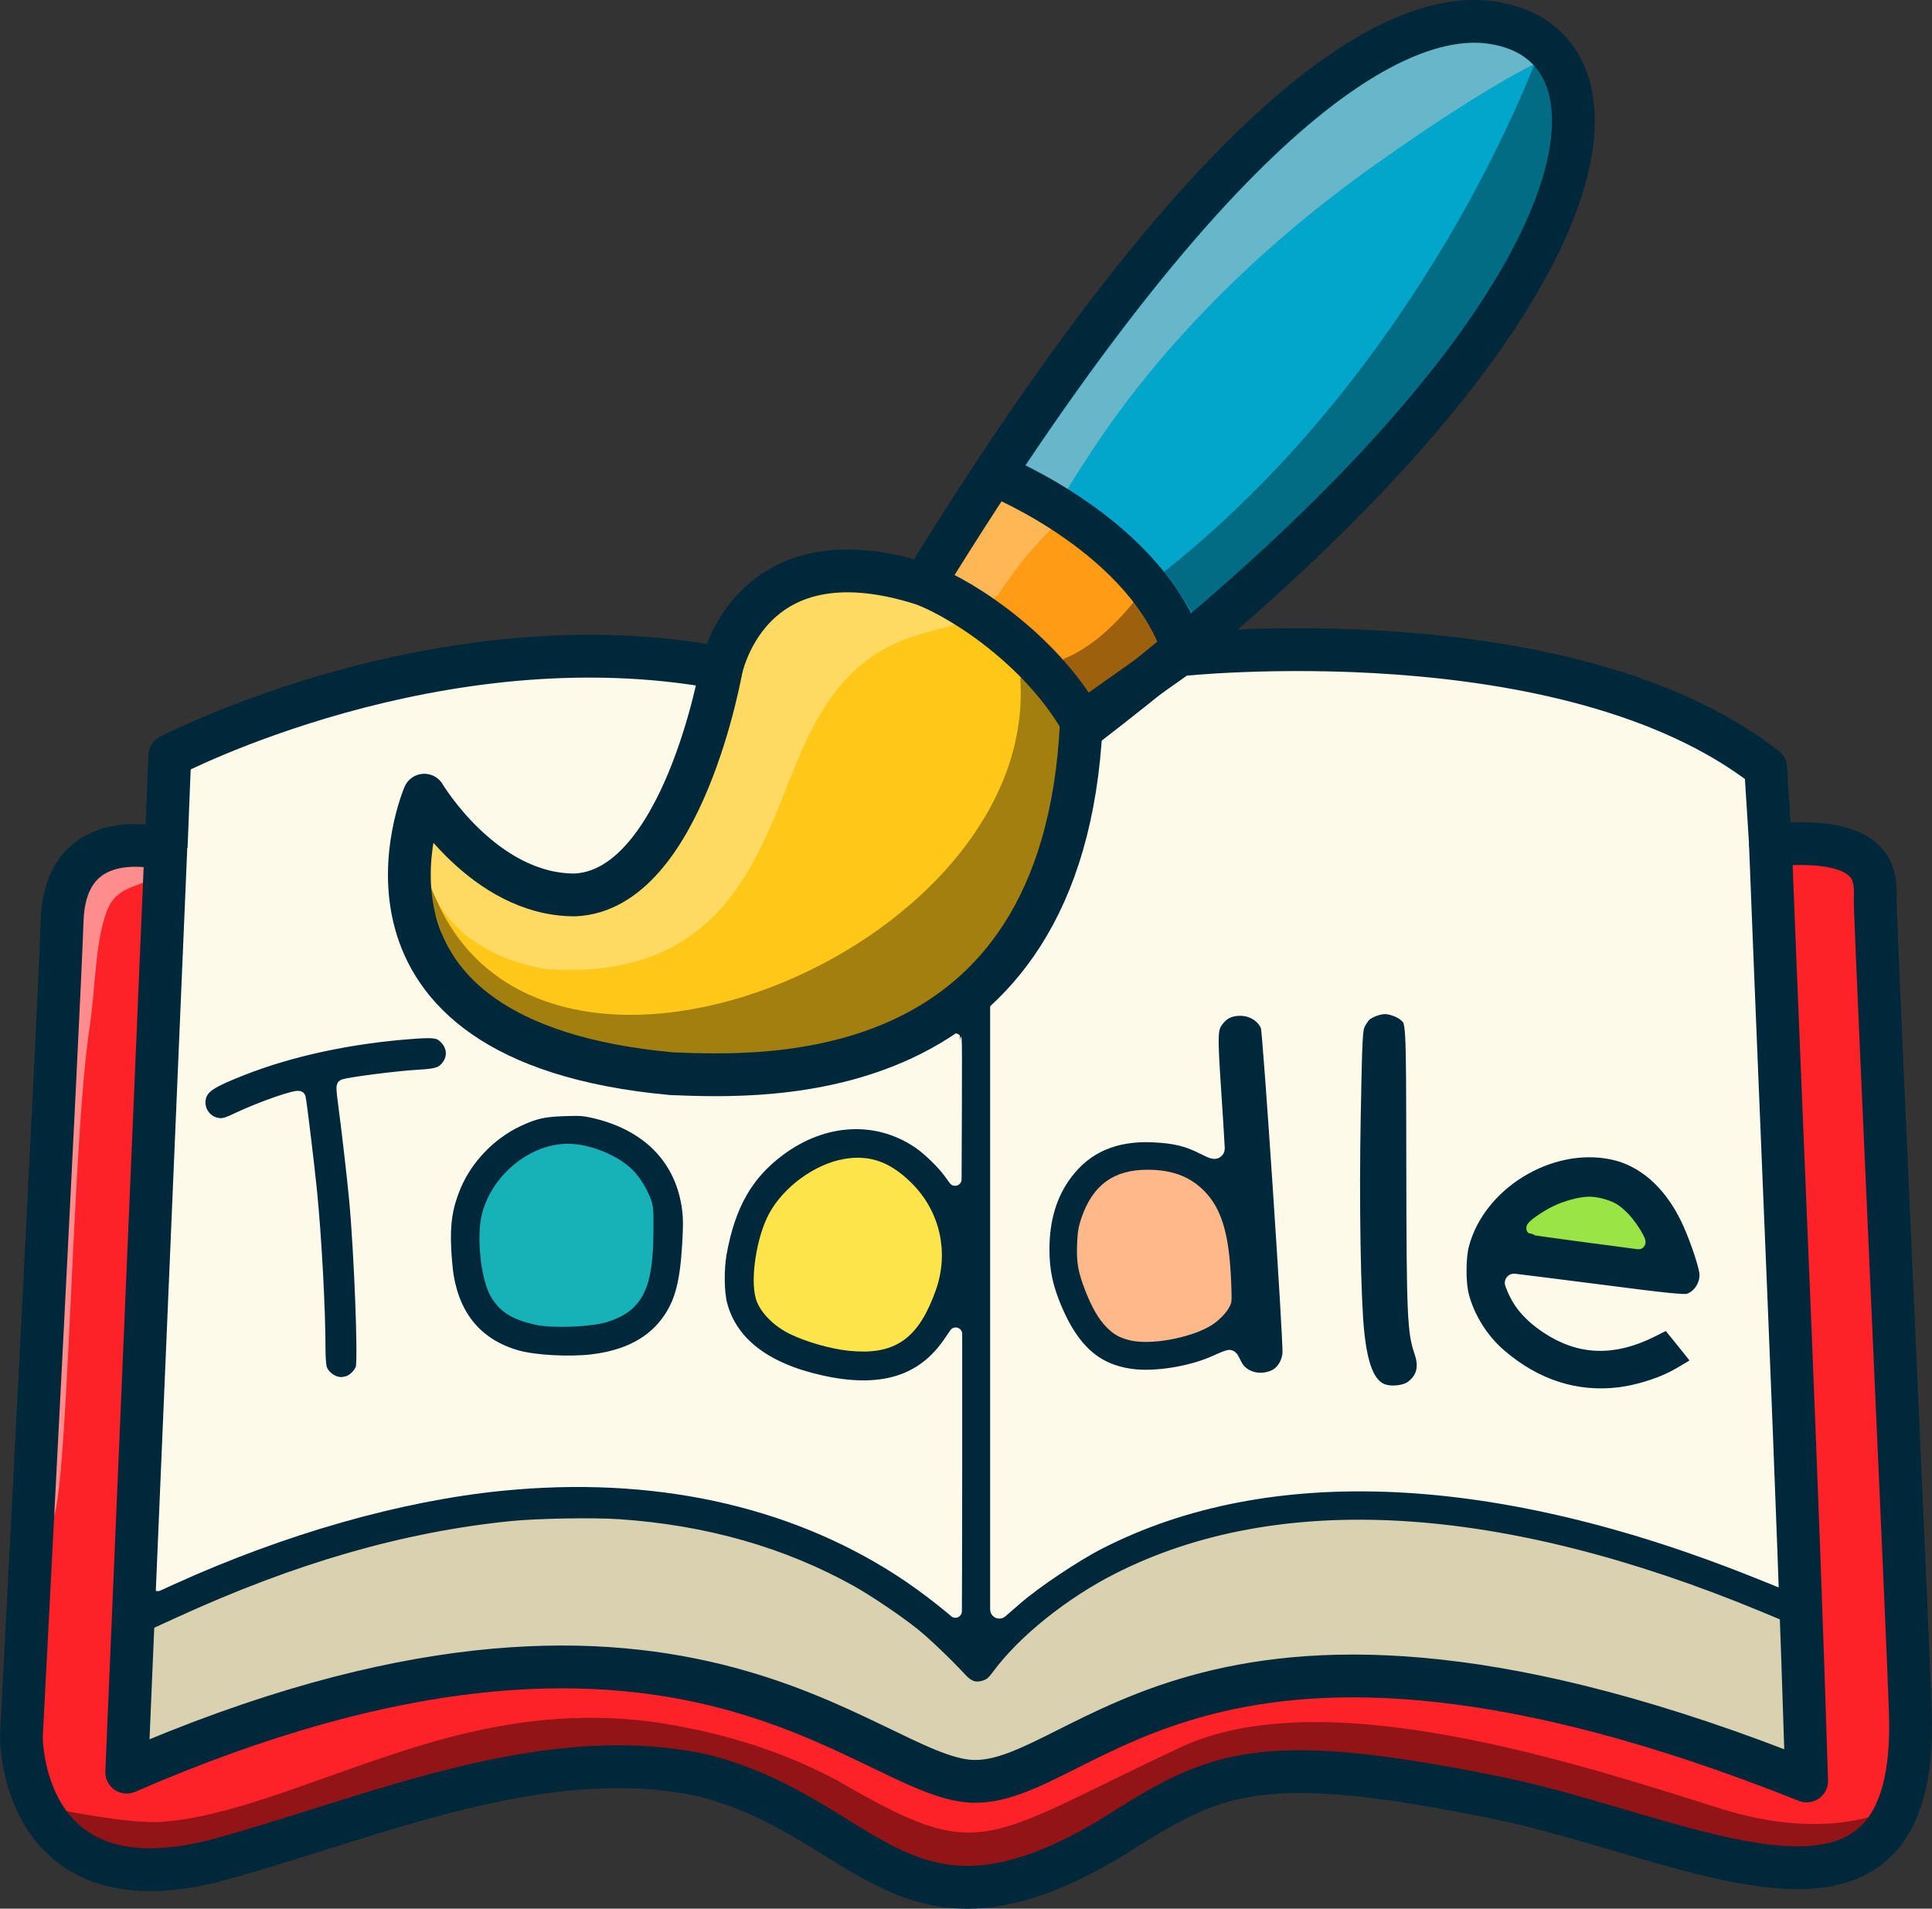 <?xml version="1.0" encoding="UTF-8" standalone="no"?>
<!-- Created with Inkscape (http://www.inkscape.org/) -->

<svg
   width="102.291mm"
   height="101.044mm"
   viewBox="0 0 102.291 101.044"
   version="1.1"
   id="svg1"
   xml:space="preserve"
   xmlns="http://www.w3.org/2000/svg"><rect x="0" y="0" width="102.291" height="101.044" fill="#333333" stroke="none"/><defs
     id="defs1" /><g
     id="g106"
     transform="translate(-53.73,-56.817)"
     style="display:inline;opacity:1"><path
       style="display:inline;fill:none;stroke:#00283b;stroke-width:2.265;stroke-linejoin:round;stroke-opacity:1;paint-order:markers fill stroke"
       d="m 105.423,109.87 v 34.994 c 0,0 -13.425,-17.688 -44.474,-2.481"
       id="path74" /><path
       style="display:inline;fill:none;stroke:#00283b;stroke-width:2.265;stroke-linejoin:round;stroke-opacity:1;paint-order:markers fill stroke"
       d="m 105.391,144.91 c 0,0 11.039,-17.353 43.869,-2.783"
       id="path75" /><path
       style="display:inline;fill:none;stroke:#00283b;stroke-width:2.265;stroke-linecap:round;stroke-linejoin:round;stroke-opacity:1;paint-order:markers fill stroke"
       d="m 65.404,115.087 c 0,0 3.946,-2.264 11.071,-2.609"
       id="path76" /><path
       style="display:inline;fill:none;stroke:#00283b;stroke-width:2.265;stroke-linecap:round;stroke-linejoin:round;stroke-opacity:1;paint-order:markers fill stroke"
       d="m 70.621,114.069 c 0.856,6.119 1.058,9.169 1.145,14.697"
       id="path77" /><path
       style="display:inline;fill:none;stroke:#00283b;stroke-width:2.265;stroke-linecap:round;stroke-linejoin:round;stroke-opacity:1;paint-order:markers fill stroke"
       d="m 78.383,122.022 c 0.01,-3.012 2.729,-5.854 6.108,-5.408 3.597,0.658 4.645,3.128 4.517,5.217 -0.128,2.089 0.124,5.493 -4.581,5.79 -5.579,0.352 -6.054,-2.587 -6.044,-5.599 z"
       id="path78" /><path
       style="display:inline;fill:none;stroke:#00283b;stroke-width:2.265;stroke-linecap:round;stroke-linejoin:round;stroke-opacity:1;paint-order:markers fill stroke"
       d="m 93.297,121.749 c 0.814,-2.9 4.385,-5.421 7.522,-4.088 3.291,1.596 3.831,5.274 3.149,7.253 -0.681,1.979 -1.73,4.817 -6.344,3.846 -5.47,-1.152 -5.142,-4.111 -4.328,-7.011 z"
       id="path79" /><path
       style="display:inline;fill:none;stroke:#00283b;stroke-width:2.221;stroke-linecap:round;stroke-linejoin:round;stroke-opacity:1;paint-order:markers fill stroke"
       d="m 110.176,124.862 c -0.927,-2.55 -0.025,-6.41 3.266,-6.985 3.558,-0.441 5.263,1.563 5.758,3.556 0.495,1.993 1.879,5.557 -2.582,6.764 -4.363,1.181 -5.515,-0.785 -6.443,-3.335 z"
       id="path80" /><path
       style="display:inline;fill:none;stroke:#00283b;stroke-width:3.265;stroke-linecap:round;stroke-linejoin:round;stroke-dasharray:none;stroke-opacity:1;paint-order:markers fill stroke"
       d="m 119.294,111.651 1.082,16.542"
       id="path81" /><path
       style="display:inline;fill:none;stroke:#00283b;stroke-width:3.265;stroke-linecap:round;stroke-linejoin:round;stroke-dasharray:none;stroke-opacity:1;paint-order:markers fill stroke"
       d="m 126.929,111.588 c 0,0 -0.509,16.288 0.509,17.306"
       id="path82" /><path
       style="display:inline;fill:none;stroke:#00283b;stroke-width:2.865;stroke-linecap:butt;stroke-linejoin:round;stroke-dasharray:none;stroke-opacity:1;paint-order:markers fill stroke"
       d="m 142.771,127.685 c 0,0 -4.708,3.817 -9.289,-0.636 -3.664,-4.178 1.284,-8.819 5.2,-8.005 1.541,0.32 3.063,1.782 3.898,5.206 l -9.289,-1.209"
       id="path83" /><path
       style="display:inline;fill:#fd2228;fill-opacity:1;stroke:#fd2228;stroke-width:3.682;stroke-linecap:butt;stroke-linejoin:round;stroke-dasharray:none;stroke-opacity:1;paint-order:markers fill stroke"
       d="m 196.395,407.735 c -4.901,-1.051 -8.716,-2.841 -17.628,-8.271 -8.484,-5.169 -12.882,-7.569 -17.507,-9.553 -9.568,-4.105 -17.083,-5.541 -29.139,-5.568 -16.457,-0.037 -29.089,2.532 -60.194,12.242 -23.335,7.284 -26.653,8.078 -33.668,8.056 -4.041,-0.013 -4.927,-0.125 -7.396,-0.932 -1.543,-0.504 -3.762,-1.568 -4.931,-2.364 -5.229,-3.56 -8.757,-11.162 -8.757,-18.869 0,-1.479 0.762,-17.363 1.692,-35.297 2.129,-41.029 4.891,-96.101 5.786,-115.384 0.377,-8.118 0.854,-15.387 1.06,-16.152 0.771,-2.863 2.113,-4.708 4.337,-5.78 1.207,-0.582 2.675,-0.936 4.453,-1.101 l 2.47,-0.23 -0.223,3.878 c -0.26,4.522 -7.271,170.643 -7.405,175.468 -0.099,3.545 0.237,4.505 1.975,5.643 1.537,1.007 3.354,0.685 8.47,-1.499 21.655,-9.245 43.835,-15.455 64.105,-17.948 7.145,-0.879 22.289,-1.058 29.247,-0.345 15.341,1.57 27.798,5.123 43.507,12.407 2.863,1.328 5.609,2.699 6.101,3.046 1.606,1.135 7.116,3.758 9.753,4.644 5.076,1.704 8.771,2.286 13.076,2.061 2.151,-0.112 5.212,-0.518 6.802,-0.901 3.521,-0.848 8.917,-3.392 11.903,-5.611 2.338,-1.738 9.791,-5.334 15.474,-7.467 11.825,-4.438 22.659,-6.502 36.048,-6.866 23.683,-0.645 50.814,5.015 84.601,17.647 9.751,3.646 10.392,3.767 12.24,2.313 1.739,-1.368 1.74,-1.388 1.131,-19.474 -0.717,-21.282 -1.287,-36.383 -2.755,-73.03 -0.648,-16.179 -1.708,-42.654 -2.355,-58.833 -0.647,-16.179 -1.252,-30.776 -1.345,-32.438 l -0.168,-3.021 3.221,0.236 c 6.23,0.457 8.642,1.809 8.644,4.844 0.001,1.927 0.187,6.232 3.736,86.661 3.638,82.429 3.519,79.406 3.297,83.829 -0.546,10.888 -3.867,17.165 -10.272,19.416 -7.434,2.613 -17.034,1.213 -42.162,-6.147 -12.191,-3.571 -20.878,-5.785 -28.567,-7.281 -23.216,-4.516 -36.951,-5.548 -48.199,-3.622 -7.495,1.284 -14.265,4.119 -23.728,9.938 -10.371,6.377 -14.64,8.505 -20.948,10.445 -5.834,1.794 -11.153,2.201 -15.78,1.209 z"
       id="path84"
       transform="matrix(0.265,0,0,0.265,51.533,47.518)" /><path
       style="display:inline;fill:#fefae9;fill-opacity:1;stroke:#fefae9;stroke-width:3.682;stroke-linecap:butt;stroke-linejoin:round;stroke-dasharray:none;stroke-opacity:1;paint-order:markers fill stroke"
       d="m 207.958,296.123 v -60.481 l 1.394,-1.344 c 1.794,-1.73 4.911,-5.544 6.658,-8.146 6.681,-9.951 10.596,-21.496 12.481,-36.802 l 0.738,-5.989 8.274,-6.372 c 5.444,-4.193 8.64,-6.434 9.344,-6.552 0.589,-0.099 5.686,-0.373 11.327,-0.608 31.18,-1.303 61.723,3.13 82.274,11.94 7.655,3.282 16.676,8.595 16.958,9.987 0.459,2.266 0.893,9.219 1.023,16.372 0.082,4.489 0.843,24.919 1.691,45.4 0.849,20.481 1.997,49.022 2.553,63.424 0.556,14.402 1.101,27.821 1.213,29.82 l 0.202,3.634 -3.843,-1.551 c -52.757,-21.293 -98.667,-23.381 -132.587,-6.03 -4.87,2.491 -12.885,7.855 -16.724,11.192 l -2.976,2.586 z m 124.079,17.925 c 3.288,-0.412 7.525,-1.681 10.422,-3.12 2.27,-1.128 5.944,-3.399 5.948,-3.676 0.002,-0.099 -1.236,-1.705 -2.751,-3.571 -1.515,-1.865 -3.043,-3.754 -3.396,-4.196 l -0.642,-0.804 -3.491,1.752 c -7.58,3.803 -14.104,3.578 -20.514,-0.709 -2.921,-1.954 -4.91,-4.094 -6.067,-6.529 -0.456,-0.96 -0.764,-1.811 -0.764,-1.811 0,0 7.628,0.918 16.87,2.121 13.197,1.717 17.067,2.116 18.03,1.857 2.585,-0.696 4.422,-3.714 3.915,-6.432 -0.466,-2.499 -2.341,-7.781 -3.846,-10.834 -3.559,-7.22 -8.888,-11.838 -15.196,-13.169 -12.806,-2.701 -27.328,6.216 -30.583,18.779 -0.685,2.644 -0.687,7.735 -0.004,10.372 1.167,4.503 3.979,9.005 7.557,12.096 7.318,6.323 15.622,8.992 24.511,7.877 z m -41.317,-1.457 c 2.394,-1.826 3.049,-4.368 1.945,-7.555 -1.371,-3.96 -1.518,-7.419 -1.563,-36.884 -0.046,-30.215 0.019,-29.072 -1.758,-30.68 -0.961,-0.87 -2.991,-1.628 -4.358,-1.628 -1.368,0 -3.397,0.758 -4.36,1.628 -0.354,0.32 -0.944,1.17 -1.311,1.889 -0.622,1.219 -0.689,2.464 -0.997,18.534 -0.333,17.341 -0.015,36.569 0.719,43.509 0.719,6.797 2.141,10.298 4.758,11.714 1.829,0.989 5.28,0.726 6.924,-0.528 z m -27.517,-2.114 c 1.74,-0.826 2.992,-2.816 3.16,-5.022 0.189,-2.491 -3.929,-64.298 -4.361,-65.44 -0.864,-2.287 -3.251,-3.83 -5.923,-3.83 -2.009,0 -3.548,0.66 -4.683,2.01 -1.717,2.04 -1.759,2.682 -0.966,14.7 0.399,6.054 0.724,11.269 0.722,11.589 -0.003,0.492 -0.358,0.402 -2.299,-0.581 -3.19,-1.615 -5.763,-2.236 -10.117,-2.441 -7.808,-0.368 -13.734,2.186 -17.888,7.71 -3.17,4.215 -4.729,9.357 -4.725,15.583 0.003,4.369 0.758,7.843 2.668,12.274 3.592,8.332 8.306,12.406 15.46,13.364 4.966,0.665 12.312,-0.543 17.304,-2.844 1.277,-0.589 2.359,-1.009 2.403,-0.933 0.044,0.076 0.375,0.715 0.734,1.421 1.466,2.881 5.281,3.976 8.511,2.443 z"
       id="path85"
       transform="matrix(0.265,0,0,0.265,51.533,47.518)" /><path
       style="display:inline;fill:#fefae9;fill-opacity:1;stroke:#fefae9;stroke-width:2.604;stroke-linecap:butt;stroke-linejoin:round;stroke-dasharray:none;stroke-opacity:1;paint-order:markers fill stroke"
       d="m 188.169,348.756 c -22.046,-14.255 -49.407,-20.145 -79.619,-17.139 -20.389,2.029 -43.648,8.643 -65.866,18.73 l -2.885,1.31 9.8e-5,-1.367 c 8.6e-5,-1.209 5.662,-135.627 6.241,-148.174 0.125,-2.711 0.3,-6.736 0.388,-8.944 l 0.161,-4.015 3.278,-1.445 c 5.192,-2.288 16.292,-6.517 19.149,-7.294 0.265,-0.072 2.321,-0.691 4.569,-1.376 18.56,-5.654 38.08,-8.495 55.669,-8.103 8.361,0.186 18.035,1.096 18.035,1.696 0,0.575 -1.49,6.016 -2.553,9.32 -2.236,6.954 -5.279,13.646 -8.264,18.174 -2.825,4.285 -6.7,7.779 -10.011,9.027 -2.085,0.786 -5.887,0.715 -8.871,-0.165 -7.061,-2.082 -14.584,-8.106 -19.828,-15.876 -0.665,-0.986 -1.577,-2.073 -2.027,-2.416 -1.751,-1.336 -4.635,-0.918 -5.983,0.868 -1.183,1.567 -2.951,8.037 -3.559,13.021 -0.43,3.524 -0.167,11.182 0.49,14.241 4.338,20.214 22.152,32.308 52.789,35.838 3.592,0.414 11.489,0.354 19.358,-0.147 15.352,-0.978 28.643,-4.693 38.562,-10.779 0.907,-0.557 1.693,-0.969 1.745,-0.916 0.053,0.053 0.068,6.344 0.034,13.98 l -0.062,13.884 -1.131,-1.541 c -1.373,-1.869 -4.193,-4.587 -6.112,-5.889 -8.36,-5.671 -18.973,-5.109 -27.852,1.474 -6.557,4.861 -10.061,10.996 -11.829,20.707 -0.571,3.139 -0.515,7.885 0.123,10.289 2.043,7.704 8.825,12.925 20.018,15.409 11.98,2.66 20.264,0.155 25.683,-7.766 l 1.222,-1.786 v 27.697 c 0,15.233 -0.06,27.695 -0.06,27.695 0,0 -5.051,-4.373 -11.002,-8.221 z M 77.987,311.206 c 1.123,-0.407 2.322,-1.663 2.658,-2.785 0.515,-1.719 -0.308,-23.064 -1.298,-33.682 -0.413,-4.426 -1.581,-14.531 -2.246,-19.44 -0.306,-2.256 -0.357,-3.234 -0.172,-3.295 1.433,-0.475 10.842,-1.677 14.932,-1.908 3.434,-0.194 4.497,-0.479 5.46,-1.464 1.795,-1.836 1.799,-4.38 0.009,-6.21 -1.221,-1.249 -2.135,-1.407 -6.369,-1.102 -12.595,0.908 -24.576,3.474 -34.45,7.377 -5.936,2.347 -7.56,3.37 -8.216,5.181 -0.857,2.362 0.514,5.037 2.928,5.712 1.37,0.384 2.117,0.225 4.664,-0.989 4.52,-2.155 11.993,-4.747 12.174,-4.221 0.174,0.507 1.768,13.644 2.266,18.676 0.933,9.427 1.695,23.623 1.695,31.569 0,1.585 0.126,3.303 0.28,3.817 0.501,1.671 2.387,3.052 4.169,3.052 0.397,0 1.079,-0.13 1.517,-0.288 z m 48.742,-4.27 c 7.139,-0.875 12.256,-3.676 15.426,-8.444 2.308,-3.472 3.286,-7.327 3.726,-14.695 0.215,-3.603 0.216,-5.278 0.004,-7.005 -1.24,-10.094 -7.974,-17.091 -18.868,-19.609 -2.044,-0.472 -2.775,-0.523 -5.997,-0.415 -4.148,0.138 -5.932,0.543 -9.254,2.099 -5.571,2.609 -10.324,7.546 -12.666,13.154 -1.684,4.034 -2.212,7.415 -1.963,12.578 0.092,1.918 0.326,4.407 0.518,5.531 1.431,8.352 6.082,13.728 13.815,15.971 3.517,1.02 10.594,1.408 15.259,0.836 z"
       id="path86"
       transform="matrix(0.265,0,0,0.265,51.533,47.518)" /><path
       style="display:inline;fill:#d9d1b0;fill-opacity:1;stroke:#d9d1b0;stroke-width:2.604;stroke-linecap:butt;stroke-linejoin:round;stroke-dasharray:none;stroke-opacity:1;paint-order:markers fill stroke"
       d="m 201.835,387.033 c -3.204,-0.541 -6.339,-1.797 -16.191,-6.485 -14.635,-6.965 -22.422,-9.919 -32.945,-12.496 -10.77,-2.638 -19.945,-3.694 -31.983,-3.683 -12.485,0.012 -23.399,1.22 -36.672,4.058 -13.121,2.806 -42.924,13.408 -42.924,13.408 l -2.705,1.014 c 0,0 0.628,-17.367 0.801,-19.533 l 0.137,-1.719 4.731,-2.168 c 23.633,-10.829 45.091,-17.023 66.412,-19.168 5.256,-0.529 16.254,-0.721 21.402,-0.374 17.229,1.161 32.81,5.604 46.448,13.246 3.333,1.867 9.34,5.923 12.348,8.336 2.42,1.941 6.73,6.054 9.565,9.127 1.415,1.533 2.776,2.015 4.438,1.57 1.371,-0.367 1.914,-0.788 3.128,-2.428 5.046,-6.818 14.384,-14.302 23.833,-19.1 32.327,-16.414 76.249,-13.813 127.927,7.576 2.602,1.077 4.774,1.989 4.774,1.989 l 0.767,24.544 c 0,0 -2.155,-0.654 -4.664,-1.578 -49.06,-18.064 -88.024,-21.71 -119.368,-11.169 -6.728,2.263 -9.557,3.481 -20.7,8.917 -8.995,4.388 -12.243,5.687 -15.265,6.108 -1.014,0.141 -1.917,0.244 -2.006,0.228 -0.09,-0.016 -0.668,-0.114 -1.286,-0.218 z"
       id="path87"
       transform="matrix(0.265,0,0,0.265,51.533,47.518)" /><path
       style="display:inline;fill:#17b1b8;fill-opacity:1;stroke:#17b1b8;stroke-width:3.682;stroke-linecap:butt;stroke-linejoin:round;stroke-dasharray:none;stroke-opacity:1;paint-order:markers fill stroke"
       d="m 115.62,297.942 c -4.303,-0.987 -6.314,-2.267 -7.771,-4.944 -1.652,-3.036 -2.46,-10.676 -1.548,-14.636 1.632,-7.082 8.615,-12.932 15.437,-12.932 3.832,0 8.913,2.024 11.575,4.612 0.906,0.881 2.029,2.494 2.654,3.814 1.082,2.285 1.083,2.292 1.033,7.558 -0.1,10.529 -1.874,14.12 -7.913,16.013 -2.932,0.919 -10.453,1.207 -13.469,0.515 z"
       id="path88"
       transform="matrix(0.265,0,0,0.265,51.533,47.518)" /><path
       style="display:inline;fill:#fde44b;fill-opacity:1;stroke:#fde44b;stroke-width:3.682;stroke-linecap:butt;stroke-linejoin:round;stroke-dasharray:none;stroke-opacity:1;paint-order:markers fill stroke"
       d="m 178.031,303.11 c -3.355,-0.345 -8.079,-1.694 -11.111,-3.173 -2.816,-1.373 -5.204,-3.774 -5.829,-5.86 -1.035,-3.456 0.181,-11.304 2.405,-15.519 2.591,-4.911 8.439,-9.21 13.772,-10.123 4.522,-0.775 7.981,0.482 11.847,4.304 5.198,5.139 6.877,12.63 4.384,19.558 -3.221,8.951 -7.115,11.673 -15.468,10.813 z"
       id="path89"
       transform="matrix(0.265,0,0,0.265,51.533,47.518)" /><path
       style="fill:#ffb889;fill-opacity:1;stroke:#ffb889;stroke-width:2.604;stroke-linecap:butt;stroke-linejoin:round;stroke-dasharray:none;stroke-opacity:1;paint-order:markers fill stroke"
       d="m 234.154,301.539 c -1.789,-0.482 -2.613,-0.958 -3.879,-2.241 -1.418,-1.437 -2.667,-3.597 -3.895,-6.736 -1.409,-3.601 -1.727,-5.355 -1.595,-8.805 0.088,-2.298 0.243,-3.277 0.76,-4.809 2.08,-6.158 5.781,-8.883 12.041,-8.869 4.49,0.01 7.738,1.204 10.319,3.793 3.076,3.085 4.501,7.543 4.972,15.558 0.16,2.723 0.222,5.228 0.136,5.568 -0.275,1.094 -1.948,2.914 -3.547,3.855 -3.984,2.347 -11.606,3.685 -15.312,2.687 z"
       id="path90"
       transform="matrix(0.265,0,0,0.265,51.533,47.518)" /><path
       style="fill:#9ae446;fill-opacity:1;stroke:#9ae446;stroke-width:2.604;stroke-linecap:butt;stroke-linejoin:round;stroke-dasharray:none;stroke-opacity:1;paint-order:markers fill stroke"
       d="m 325.059,281.967 c -5.719,-0.755 -10.448,-1.423 -10.509,-1.483 -0.256,-0.256 2.556,-2.242 4.555,-3.217 2.158,-1.053 5.007,-1.81 6.783,-1.802 1.406,0.006 3.515,0.577 4.703,1.273 0.591,0.346 1.603,1.213 2.249,1.926 1.543,1.703 3.39,4.781 2.823,4.705 -0.113,-0.015 -4.885,-0.646 -10.605,-1.401 z"
       id="path91"
       transform="matrix(0.265,0,0,0.265,51.533,47.518)" /><path
       style="fill:#ffc819;fill-opacity:1;stroke:#ffc819;stroke-width:5.208;stroke-linecap:butt;stroke-linejoin:round;stroke-dasharray:none;stroke-opacity:1;paint-order:markers fill stroke"
       d="m 135.951,245.251 c -19.684,-3.19 -32.636,-10.417 -37.863,-21.128 -2.355,-4.826 -3.102,-8.278 -3.102,-14.341 v -5.238 l 2.765,2.536 c 8.981,8.234 17.186,11.822 26.099,11.411 4.758,-0.219 8.615,-1.759 12.861,-5.136 8.184,-6.508 15.614,-21.819 19.821,-40.846 1.848,-8.357 5.298,-13.276 11.442,-16.313 l 3.671,-1.814 h 6.518 c 7.567,0 10.704,0.676 16.643,3.586 8.101,3.969 18.016,12.327 23.038,19.418 l 2.326,3.285 -0.297,4.41 c -0.875,12.999 -5.024,26.261 -11.195,35.778 -2.855,4.404 -11.362,12.498 -15.986,15.211 -7.391,4.337 -15.688,7.107 -26.121,8.724 -7.272,1.127 -24.867,1.389 -30.621,0.457 z"
       id="path92"
       transform="matrix(0.265,0,0,0.265,51.533,47.518)" /><path
       style="fill:#ff9b14;fill-opacity:1;stroke:#ff9b14;stroke-width:2.604;stroke-linecap:butt;stroke-linejoin:round;stroke-dasharray:none;stroke-opacity:1;paint-order:markers fill stroke"
       d="m 225.081,172.012 c -2.961,-4.207 -8.069,-9.522 -12.88,-13.403 -3.908,-3.153 -9.504,-6.925 -11.829,-7.973 -0.364,-0.164 -0.661,-0.408 -0.661,-0.542 0,-0.445 8.781,-14.171 9.152,-14.306 0.381,-0.139 6.487,3.32 10.335,5.855 9.3,6.126 16.038,13.043 19.724,20.251 l 0.952,1.862 -0.543,0.438 c -1.899,1.532 -12.703,9.545 -12.858,9.536 -0.104,-0.006 -0.73,-0.779 -1.392,-1.718 z"
       id="path93"
       transform="matrix(0.265,0,0,0.265,51.533,47.518)" /><path
       style="fill:#9d600d;fill-opacity:1;stroke:#9d600d;stroke-width:0.805;stroke-linejoin:round;stroke-dasharray:none;stroke-opacity:1;paint-order:markers fill stroke"
       d="m 217.473,137.925 c -1.01,-1.461 -2.673,-3.592 -4.011,-5.14 -0.729,-0.843 -0.738,-0.858 -0.589,-0.915 1.982,-0.753 4.685,-2.4 6.92,-4.213 2.41,-1.956 5.336,-4.961 7.182,-7.376 0.281,-0.368 0.526,-0.67 0.544,-0.672 0.052,-0.006 1.273,1.661 1.899,2.593 0.84,1.252 1.63,2.601 2.472,4.224 0.603,1.162 0.731,1.452 0.665,1.503 -0.045,0.035 -0.543,0.434 -1.106,0.887 -0.76,0.612 -13.476,9.667 -13.575,9.667 -0.009,0 -0.19,-0.25 -0.401,-0.556 z"
       id="path94"
       transform="matrix(0.265,0,0,0.265,53.73,56.825)" /><path
       style="fill:#ff8d8d;fill-opacity:1;stroke:none;stroke-width:0.1;stroke-linecap:butt;stroke-linejoin:round;stroke-dasharray:none;stroke-opacity:1;paint-order:markers fill stroke"
       d="m 57.842,106.372 c -0.002,-0.037 0.065,-0.913 0.088,-1.153 0.028,-0.294 0.049,-0.401 0.121,-0.62 0.365,-1.109 1.089,-1.71 2.301,-1.908 0.27,-0.044 1.046,-0.117 1.135,-0.107 0.153,0.017 0.315,0.14 0.379,0.287 0.03,0.069 0.039,0.145 0.034,0.307 l -0.003,0.098 -0.253,0.081 c -0.293,0.331 -1.631,0.355 -2.151,1.453 -0.727,1.534 -0.694,4.259 -1.024,6.442 -0.96,6.354 -1.124,25.525 -2.019,26.096 -2.071,1.322 1.392,-30.967 1.392,-30.976 z"
       id="path95" /><path
       style="fill:#a37f0f;fill-opacity:1;stroke:#a37f0f;stroke-width:0.801;stroke-linejoin:round;stroke-dasharray:none;stroke-opacity:1;paint-order:markers fill stroke"
       d="m 133.341,210.879 c -1.506,-0.165 -5.457,-0.716 -7.274,-1.014 -18.621,-3.055 -31.131,-10.14 -36.401,-20.615 -0.622,-1.236 -3.899,-11.971 -3.899,-11.971 20.142,54.946 122.114,13.285 118.48,-41.654 l 0.6,0.661 c 2.594,2.86 4.38,5.09 5.993,7.486 1.373,2.038 1.282,1.602 1.016,4.901 -1.227,15.216 -4.947,27.388 -11.282,36.91 -3.643,5.477 -8.332,10.239 -13.585,13.798 -10.305,6.982 -22.864,10.54 -40.001,11.33 -2.809,0.13 -12.867,0.253 -13.647,0.168 z"
       id="path96"
       transform="matrix(0.265,0,0,0.265,53.73,56.825)" /><path
       style="fill:#ffb755;fill-opacity:1;stroke:#ffb755;stroke-width:0.805;stroke-linejoin:round;stroke-dasharray:none;stroke-opacity:1;paint-order:markers fill stroke"
       d="m 197.607,118.906 c -1.615,-1.094 -3.631,-2.32 -5.471,-3.325 -0.562,-0.307 -1.029,-0.564 -1.037,-0.572 -0.051,-0.046 8.36,-13.256 9.252,-14.531 l 0.099,-0.141 1.194,0.592 c 3.287,1.631 8.846,3.702 8.846,3.702 -4.164,4.187 -6.928,7.182 -11.431,13.97 -0.322,0.486 -0.591,0.881 -0.598,0.879 -0.007,-0.002 -0.391,-0.261 -0.854,-0.574 z"
       id="path97"
       transform="matrix(0.265,0,0,0.265,53.73,56.825)" /><path
       style="fill:#01a6ca;fill-opacity:1;stroke:#01a6ca;stroke-width:2.604;stroke-linecap:butt;stroke-linejoin:round;stroke-dasharray:none;stroke-opacity:1;paint-order:markers fill stroke"
       d="m 245.518,155.525 c -5.685,-9.59 -15.256,-18.212 -28.162,-25.369 l -3.636,-2.017 3.367,-4.914 c 15.98,-23.32 29.736,-40.384 43.626,-54.117 10.538,-10.419 19.348,-17.143 27.852,-21.259 8.902,-4.309 16.418,-5.1 22.244,-2.341 1.569,0.743 2.259,1.311 5.303,4.365 3.875,3.888 4.797,5.29 5.793,8.812 0.693,2.452 0.742,6.868 0.111,10.089 -3.524,17.992 -24.156,44.383 -58.818,75.236 -5.37,4.78 -15.97,13.858 -16.181,13.858 -0.06,0 -0.734,-1.055 -1.499,-2.345 z"
       id="path98"
       transform="matrix(0.265,0,0,0.265,51.533,47.518)" /><path
       style="fill:#016c84;fill-opacity:1;stroke:#016c84;stroke-width:0.378;stroke-linejoin:round;stroke-dasharray:none;stroke-opacity:1;paint-order:markers fill stroke"
       d="m 237.648,121.222 c -0.941,-1.7 -2.709,-4.377 -3.882,-5.878 l -0.903,-1.155 0.346,-0.255 c 0.527,-0.389 3.626,-2.937 4.979,-4.093 18.475,-15.782 34.715,-35.101 48.871,-58.134 7.015,-11.415 13.48,-23.949 18.346,-35.569 l 1.412,-3.348 0.415,0.702 c 3.479,4.173 4.194,10.917 2.07,19.507 -2.917,11.799 -11.022,26.219 -23.552,41.907 -11.647,14.582 -26.958,30.074 -45.656,46.197 l -1.7,1.466 z"
       id="path99"
       transform="matrix(0.265,0,0,0.265,53.73,56.825)" /><path
       style="fill:#67b6ca;fill-opacity:1;stroke:#67b6ca;stroke-width:0.756;stroke-linejoin:round;stroke-dasharray:none;stroke-opacity:1;paint-order:markers fill stroke"
       d="m 211.316,96.342 c -0.891,-0.53 -2.596,-1.481 -3.787,-2.114 -1.192,-0.633 -2.182,-1.161 -2.202,-1.174 -0.04,-0.027 3.072,-4.625 5.489,-8.108 22.975,-33.12 43.592,-55.911 61.097,-67.539 12.141,-8.065 22.2,-10.589 30.077,-7.547 1.645,0.635 4.753,2.405 4.753,2.405 0,0 -10.208,4.645 -32.546,20.544 -22.888,16.291 -41.957,35.459 -55.634,55.926 -3.595,5.379 -5.615,8.746 -5.615,8.746 0,0 -0.74,-0.608 -1.632,-1.138 z"
       id="path100"
       transform="matrix(0.265,0,0,0.265,53.73,56.825)" /><path
       style="fill:#ffda63;stroke:#ffda63;stroke-width:1.557;stroke-linejoin:round;stroke-dasharray:none;paint-order:markers fill stroke"
       d="m 109.133,192.782 c -10.263,-1.753 -20.071,-7.267 -22.887,-17.734 -1.045,-4.01 -0.22,-0.509 0.396,-5.228 l 0.135,-1.034 1.038,1.089 c 8.009,8.396 16.247,12.783 25.2,13.419 2.108,0.15 3.785,0.025 5.832,-0.432 1.748,-0.391 2.711,-0.734 4.514,-1.607 7.486,-3.626 13.882,-12.027 18.995,-24.949 2.373,-5.996 4.511,-13.264 5.96,-20.26 0.967,-4.669 2.968,-8.527 6.039,-11.646 3.534,-3.589 7.752,-5.395 13.503,-5.781 4.178,-0.28 9.76,0.537 14.837,2.173 1.702,0.549 4.741,2 6.77,3.234 l 0.361,0.219 -0.829,0.252 c -9.661,2.338 -20.212,5.078 -28.715,23.295 -8.503,18.217 -13.164,47.664 -51.149,44.989 z"
       id="path101"
       transform="matrix(0.265,0,0,0.265,53.73,56.825)" /><path
       style="display:inline;opacity:1;fill:#921417;fill-opacity:1;stroke:#921417;stroke-width:0.888;stroke-linejoin:round;stroke-dasharray:none;stroke-opacity:1;paint-order:markers fill stroke"
       d="m 191.361,373.159 c -4.823,-0.578 -8.687,-1.825 -13.355,-4.311 -2.37,-1.262 -3.291,-1.804 -8.972,-5.283 -9.26,-5.671 -14.06,-8.139 -20.286,-10.43 -13.32,-4.901 -29.954,-5.322 -50.018,-1.264 -9.41,1.903 -17.117,4.021 -35.179,9.669 -17.464,5.461 -22.904,6.987 -27.261,7.647 -7.785,1.181 -13.823,0.294 -18.423,-2.705 -1.504,-0.981 -3.346,-2.667 -4.151,-3.8 -0.379,-0.533 -1.29,-0.624 -1.29,-0.624 0,0 13.521,2.785 19.872,2.324 13.778,-0.999 28.574,-7.761 48.047,-14.096 17.709,-5.761 34.245,-8.371 52.164,-5.571 11.617,1.957 22.67,5.042 34.639,11.373 29.306,17.053 28.938,12.046 69.025,-6.694 28.39,-13.271 79.122,3.369 107.392,12.293 20.909,6.601 32.981,0.667 32.981,0.667 0,0 -7.156,7.824 -10.3,7.974 -7.067,0.338 -17.052,-1.446 -35.232,-6.704 -15.743,-4.553 -18.181,-5.244 -21.39,-6.067 -6.741,-1.728 -15.555,-3.521 -24.484,-4.98 -19.642,-3.209 -31.651,-3.281 -42.197,-0.253 -6.065,1.742 -10.912,4.198 -22.503,11.401 -7.607,4.727 -15.649,8.049 -22.011,9.091 -1.685,0.276 -5.914,0.481 -7.069,0.342 z"
       id="path102"
       transform="matrix(0.265,0,0,0.265,53.73,56.825)" /><path
       style="display:inline;fill:none;stroke:#00283b;stroke-width:2.265;stroke-linejoin:round;stroke-opacity:1;paint-order:markers fill stroke"
       d="m 147.67,101.535 c 5.931,-0.472 5.313,2.068 5.344,3.118 0.092,3.104 1.747,39.097 1.859,42.787 0.483,13.746 -11.623,6.652 -21.822,4.566 -13.058,-2.671 -15.12,-1.279 -20.603,2.183 -10.972,6.488 -12.73,-1.238 -21.596,-3.402 -8.351,-1.763 -17.234,2.18 -25.373,4.437 -10.707,2.969 -10.618,-6.478 -10.618,-6.478 0,0 1.98,-37.881 2.159,-43.19 0.18,-5.309 5.489,-3.779 5.489,-3.779 l -2.07,48.859 c 29.172,-12.677 39.104,0.209 44.728,0.483 6.024,0.293 12.455,-12.679 44.218,-0.018 -0.509,-16.521 -1.279,-33.067 -1.917,-49.524 z"
       id="path103" /><path
       style="display:inline;fill:none;stroke:#00283b;stroke-width:2.265;stroke-linejoin:round;stroke-opacity:1;paint-order:markers fill stroke"
       d="m 62.529,101.666 0.191,-4.835 c 0,0 14.252,-7.444 29.204,-4.645 0,0 -2.036,11.771 -7.762,12.009 -4.823,0.009 -7.969,-5.281 -7.969,-5.281 0,0 -5.615,13.027 13.091,14.745 4.899,0.191 20.742,0.954 21.696,-18.515 l 5.185,-3.658 c 0,0 20.487,-2.227 31.049,5.981 l 0.259,4.116"
       id="path104" /><path
       style="display:inline;fill:none;stroke:#00283b;stroke-width:2.265;stroke-linejoin:round;stroke-opacity:1;paint-order:markers fill stroke"
       d="m 106.505,82.002 c 0,0 8.017,3.245 9.925,9.353"
       id="path105" /><path
       style="display:inline;fill:none;stroke:#00283b;stroke-width:2.265;stroke-linejoin:round;stroke-opacity:1;paint-order:markers fill stroke"
       d="m 91.855,92.5 c 0,0 1.292,-7.803 10.772,-4.749 2.317,0.889 6.486,3.731 8.522,7.548 28.022,-21.504 29.88,-36.125 21.519,-37.292 -4.292,-0.599 -13.503,2.918 -29.981,29.657"
       id="path106" /></g></svg>
